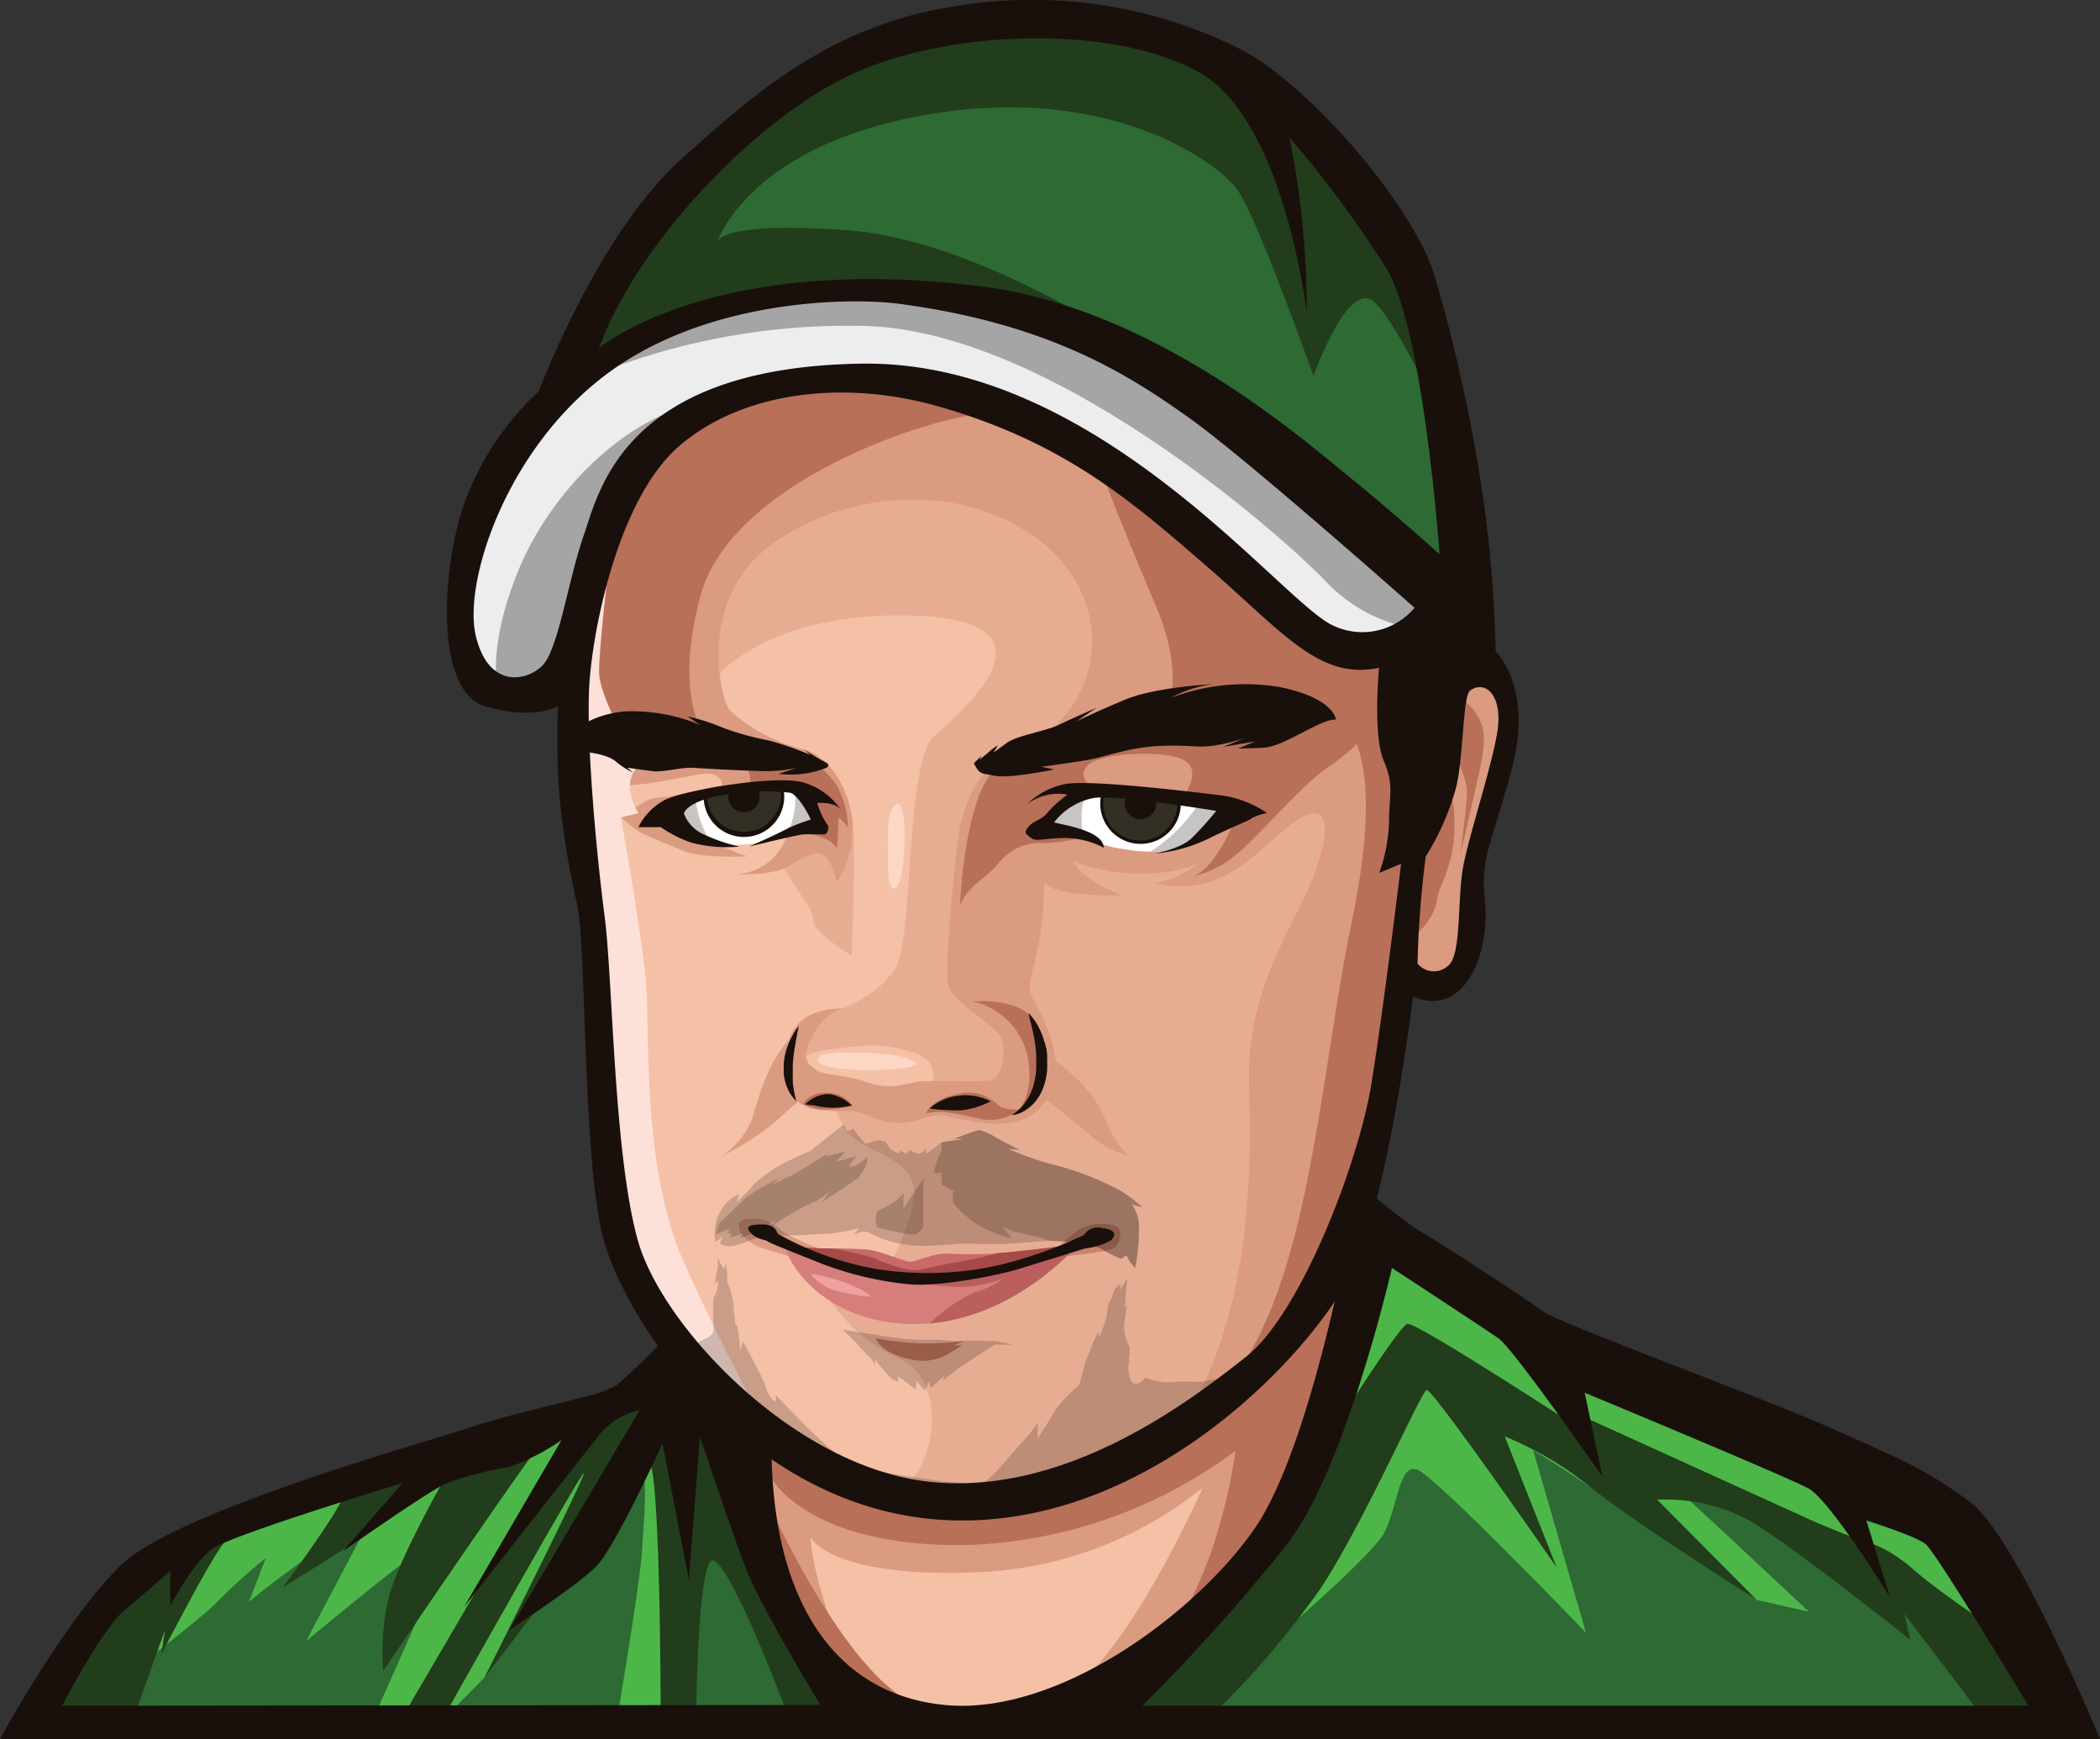 <svg xmlns="http://www.w3.org/2000/svg" viewBox="0 0 215.83 178.7"><rect x="0" y="0" width="215.83" height="178.7" fill="#333333" stroke="none"/><defs><style>.cls-1{fill:#f5c1a6;}.cls-2{fill:#2e6a34;}.cls-3{fill:#4cb748;}.cls-4{fill:#223d1b;}.cls-5,.cls-8{fill:#da9b81;}.cls-6{fill:#b97058;}.cls-12,.cls-7{fill:#19100c;}.cls-8{opacity:0.5;}.cls-9{fill:#ededee;}.cls-10{fill:#c96a69;}.cls-11{fill:#d67e7c;}.cls-12{opacity:0.2;}.cls-13{fill:#fde1d8;}.cls-14{fill:#ba5f5e;}.cls-15{fill:#f1a0a0;}.cls-16{fill:#a54a49;}.cls-17{fill:#fdd7c6;}.cls-18{fill:#a5a5a5;}.cls-19{fill:#fff;}.cls-20{fill:#342f25;}.cls-21{fill:#c7c4c4;}</style></defs><g id="Layer_2" data-name="Layer 2"><g id="Layer_1-2" data-name="Layer 1"><path class="cls-1" d="M139.94,132s-5.59,20.87-12.27,29.74a88.87,88.87,0,0,1-15,15.19H89.15l-.16-.16c-1-1-6.94-7-9.7-13.33-3-6.92-2.51-17.15-2.51-17.15a34.68,34.68,0,0,0,21.88,7.86c12.93-.19,30.71-12,33.87-16.59s5.7-8.66,5.7-8.66Z"/><path class="cls-2" d="M212.92,176.9H3.46s6.75-12.94,12-16.31,30.9-11.3,30.9-11.3,12.45-4.2,14.11-4.38,9.88-4.19,9.88-4.19,4,3.92,4.09,4.19,5.12,15,6.25,18.78,8.78,11.57,8.6,12.39,22.7,0,22.7,0,18.77-16,21.69-22.69,9.12-25.86,9.12-25.86l19.41,11.15s33.45,13.89,37.64,16.71S212.92,176.9,212.92,176.9Z"/><path class="cls-3" d="M125.11,173.5s15.92-13.25,17.26-16.16,1.45-6.93,3.28-6.32S163,167.79,163,167.79L157.56,149s4.19,2.58,6,3.92,17,11.5,17,11.5l5.35,1.21s-15.8-14.86-16.65-15.33,11.91.35,13.24,1.95S161.22,139.34,160.74,139s-18.37-8.73-18.37-8.73Z"/><path class="cls-3" d="M63.38,176.9s2.43-14.31,2.61-17.59.73-8.3-.36-7.89-15.86,21-15.86,21l-4.42,4.46s6.42-13.94,5.78-13.3-10.57,14.21-10.57,14.21H37.83s7.84-17.4,7.89-18.13-1.39-.77-2.88,0-11.39,9-11.39,9L38,156.25s-1.26.66-3.93,2.15a93.58,93.58,0,0,0-8.48,6.21l1.73-4.51a65.36,65.36,0,0,0-5,4.51c-1.28,1.45-10,8.1-10,8.1l7.75-14.58s38.86-12.44,39.66-12.83,8.92-5.56,8.92-5.56l7.31,7s-4.21,10.16-4.75,10.69-2.58.52-3,3.17.65,17.22.65,17.22Z"/><path class="cls-4" d="M81.21,176.9c-.18-.54-7-18.77-8.29-16.31s-1.37,15.95-1.37,15.95l-3.65-.18s0-28.46-1.45-26.12-16.68,22.2-16.68,22.2S60.43,151.2,60,151.38,45.35,176.9,45.35,176.9l-4.79.91S57.88,148.37,57.7,148s-.82-.91-1.83,0-16.49,23.7-16.49,23.7a24.82,24.82,0,0,1,.54-7.39c.91-3.91,6-12.76,6-12.76s-3.73,3.05-6.63,5.05-10.22,6.53-10.22,6.53,6.89-9.3,6.19-9.66-10.77,3.42-12.17,5S16.59,170,16.59,170l.36-2.47-3.37,9.39H2.28s11-14.76,14.35-17,46.23-15.29,46.75-16a57,57,0,0,1,5.25-4.18l8.21,8.82s-.49,7.13,1.91,12.76,10.4,15.58,10.4,15.58Z"/><path class="cls-4" d="M123.9,176.9a90.82,90.82,0,0,0,11.79-13.61c4.49-6.8,10.33-20.22,10.93-20.44S160,161.1,160,161.1l-5.35-13.49a35.13,35.13,0,0,1,8.88,5.28c4.86,3.84,17,11.5,17,11.5l-10.21-10.27a18.21,18.21,0,0,1,9.48,2.13c4.38,2.54,16.53,12.27,16.53,12.27l-.61-2.68,8.39,11.06h7.17s-8.87-18.45-13.37-20.65-27.59-10.85-33.06-14.54S141.28,127,141.28,127s-6.91,24.69-9.48,28.69S112,176.08,112,176.08Z"/><path class="cls-3" d="M133.74,151.9c.7-.7,9.91-15.68,10.91-15.86s19,11.6,19,11.6l-2-2.55,24.56,11.16c1.73.78,5.29,2.15,5.29,2.15s2.19.27,5.19,2.92,10.36,7.45,10.36,7.45l-10.88-15.34S163.66,139.82,163,139.25s-13.75-9-14.47-8.95-7.2-3.35-7.2-3.35-2.28,11.58-3.65,13.77S133.74,151.9,133.74,151.9Z"/><path class="cls-5" d="M139.94,132s-5.59,20.87-12.27,29.74A85.75,85.75,0,0,1,117.5,172.8c-2.8,2.59-4.78,4.1-4.78,4.1h-6a8.19,8.19,0,0,1,2.82-2.91c6.48-3.89,14.06-21.1,14.06-21.1a39.38,39.38,0,0,1-23.72,8.7c-14.74.49-16.58-3.65-16.58-3.65s0,2.43,1.79,7.78,8.74,10.72,8.74,10.72a34.89,34.89,0,0,1-4.89.3c-1-1-6.94-7-9.7-13.33-1.7-3.87-2.28-8.78-2.47-12.35-.14-2.81,0-4.8,0-4.8a34.68,34.68,0,0,0,21.88,7.86c12.93-.19,30.71-12,33.87-16.59s5.7-8.66,5.7-8.66Z"/><path class="cls-6" d="M139.94,132s-5.59,20.87-12.27,29.74A85.75,85.75,0,0,1,117.5,172.8a3.38,3.38,0,0,1,1.12-3.14c6.61-6.43,8.35-20.56,8.35-20.56a48.8,48.8,0,0,1-27.78,9.68c-16.21.19-19.9-6.88-19.9-6.88s-1-.29-2.47-.84c-.14-2.81,0-4.8,0-4.8a34.68,34.68,0,0,0,21.88,7.86c12.93-.19,30.71-12,33.87-16.59s5.7-8.66,5.7-8.66Z"/><path class="cls-6" d="M79.57,155.76s8,17.38,15,19.53C94.6,175.29,81.3,174.81,79.57,155.76Z"/><path class="cls-7" d="M202.53,154.4c-4.74-3.55-7.66-4.66-14.4-7.67s-28-10.78-29.6-12-11.3-7.53-12.88-8.38a51.42,51.42,0,0,1-5.69-4.58l-71.6,15.76a67.7,67.7,0,0,1-5,4.83,14.3,14.3,0,0,1-3.65,1.27c-1.91.55-8.11,1.92-11.51,3.1s-30,8.48-35.79,14.13S0,178.7,0,178.7H215.83S207.27,157.94,202.53,154.4ZM6.38,175.29s4.1-7.87,6.38-9.78,4.74-4.1,4.74-4.1v3.64s2.28-4.46,4.38-5.92,19.5-6.73,19.5-6.73l-6.11,7s8.66-6.1,10.66-7a37.89,37.89,0,0,1,6.48-1.66A23.49,23.49,0,0,0,57.7,148l-10,17.13s11.76-14.94,13.67-17.4a7.47,7.47,0,0,1,4.38-2.83l-13.4,22.6S59.25,163,61.25,161s6.84-12.67,6.84-12.67l2.7,14s1.12-14.13,1.12-14.58,3.29,9.84,4.93,13.85,7.47,13.61,7.47,13.61ZM97,175.2C85.25,174,79.16,163.67,79.29,148s59.65-22.74,59.65-22.74S134.84,148.46,129,157,108.83,176.42,97,175.2Zm35.37-16.65c6-7.78,10.69-28.25,10.69-28.25s9.36,6.13,10.94,7.23,10.69,14.22,10.69,14.22l-1.82-8.63s20.78,8.63,23,9.84,8.38,11.18,8.38,11.18l-2.43-7.89s5,1.57,6.08,2.42,10.57,16.62,10.57,16.62H117.42A200.73,200.73,0,0,0,132.41,158.55Z"/><path class="cls-1" d="M145.41,87.7s-3.16,29.53-6.93,38.77c-2.07,5.08-8.19,13.52-17,19.79-7.15,5.13-16.06,8.8-26,8a30.28,30.28,0,0,1-4.39-.67h0c-19-4.37-27.32-26.15-27.88-28.86-.61-2.92-3-28.32-2.76-29.9s-1.33-10.72-1.55-15q0-.5,0-.9V66.8s2.62-16.17,13-23.94A19.8,19.8,0,0,1,81.31,39c18.28-2.43,33.35,9.6,33.35,9.6s13.24,13.25,20.18,16.65S144,66.68,144,66.68,146.39,79.57,145.41,87.7Z"/><path class="cls-5" d="M84.49,128.44a35.43,35.43,0,0,1-3.92-1.79c-.75-.53-1.31-1.36-2.91-1.4s-1.8.3-1.7,1,1.21,1.62,2.32,2l4.12,1.24C82.76,129.53,84.49,128.44,84.49,128.44Z"/><path class="cls-6" d="M108.74,128.33a8.41,8.41,0,0,1,2.58-2.19,5,5,0,0,1,3.15-.22c1.07.24.74,2-.11,2.41s-7,1-7,1Z"/><path class="cls-8" d="M82.36,109.24c.08.28.13.47.14.52S82.3,109.59,82.36,109.24Z"/><path class="cls-8" d="M145.41,87.7s-3.16,29.53-6.93,38.77c-2.07,5.08-8.19,13.52-17,19.79-7.15,5.13-16.06,8.8-26,8a30.28,30.28,0,0,1-4.39-.67c4.85-.49,6.92-11.61,1.3-14s-8.53-8.18-8.53-8.18l7.35-.93s3.62-6.56,2.49-9.24-6-3.16-7.11-5.63-1.57-2.48-1.57-2.48l4.93,0a30.16,30.16,0,0,0,4.89-.75C96,112,97,109,93.58,108.06s-4.68-.67-8.44-.19c-2.14.28-2.69.92-2.78,1.37a6,6,0,0,1-.07-3.31c.58-1.48,4.27-2.28,4.27-2.28s3.86-1.37,5.56-4.34,1-21.09,3.86-23.64,13.94-11.91-2.22-12.4-21.15,7.45-21.15,7.45L70.79,57s0-2.79,1.09-14.1A19.8,19.8,0,0,1,81.31,39c18.28-2.43,33.35,9.6,33.35,9.6s13.24,13.25,20.18,16.65S144,66.68,144,66.68,146.39,79.57,145.41,87.7Z"/><path class="cls-8" d="M87.52,98.21s.5-10.79.12-13.9-4.21-3.17-4.21-3.17l-.85,5.53-2,2.55s.53,1,1.56,2.49,1.28,1.76,1.46,3S87.52,98.21,87.52,98.21Z"/><path class="cls-5" d="M149.18,69.6s3.63-.41,4.82,1,1.12,7.32,0,10.05-2.64,6.69-2.58,9.48-.42,15.8-7.1,9.69l1-13.76Z"/><path class="cls-9" d="M149.59,61a14.09,14.09,0,0,1-2.4,3.18c-1.93,1.92-5,3.76-9,2.46C131,64.25,113.74,42.41,96.43,40.34c-8.5-1-15.51-1-21,.58-5.63,1.59-9.57,4.76-11.74,10A141.23,141.23,0,0,0,57.42,69.6a13.34,13.34,0,0,1-6.35.91,5.64,5.64,0,0,1-2.4-1c-3.28-2.38,0-16.6,0-16.6A50,50,0,0,1,60.25,38.86,34.43,34.43,0,0,1,77.11,31c18.72-2.82,32.81.66,43.63,7.67S149.59,61,149.59,61Z"/><path class="cls-2" d="M150.88,62.06S134,44.93,114.78,35.68a59.57,59.57,0,0,0-15.55-5.24c-24.55-4.15-40.31,8.2-40.31,8.2,1.38-7,8.76-19.92,22.2-28.72S114.05-.16,124,5.43s20.66,19.8,21.64,23.82c.4,1.59,1.3,7.13,2.25,13.21C149.35,51.64,150.88,62.06,150.88,62.06Z"/><path class="cls-5" d="M145.41,87.7s-3.16,29.53-6.93,38.77c-1.84,4.52-6.87,11.68-14.12,17.62h0c-.91.75-1.86,1.48-2.84,2.17,8.66-13.73,6.63-32.11,6.87-37,.37-7.34,3.41-12.35,5.47-16.61s3.41-9.23,1.1-9.06-5.29,4.51-9.06,6.39a10.31,10.31,0,0,1-7.18.79,9.89,9.89,0,0,0,4.39-2,15.53,15.53,0,0,1-6,1,18.56,18.56,0,0,1-6.8-1.28c.67,1.82,4.92,3.52,4.92,3.52-7.35.13-7.9-1.33-7.9-1.33a38.68,38.68,0,0,1-.49,5.84c-.48,2.75-1.09,4.12-1,5.28s4.44,6.38,1.84,11-9.56,1.88-10.83,1.8-2.89.84-4.62.81-3.25-1-4.13-1.16-3.89.13-5.35-.57-2.58-2.62-1.74-6.47,5.54-3.56,5.54-3.56a5.27,5.27,0,0,0-3,2.74c-1.33,2.37-.55,2.94.31,3.55s2.76.43,5.16,1.25,3.59.27,5.2,0,6.56.12,7.68-.22,1.7-3.34.85-4.55-4.86-3.59-5.28-5.17S98,89,98.66,85a13.07,13.07,0,0,1,3.62-6.84c11.69-3.81,12.93-16.25,4.54-22.63s-20.6-4.93-27.89.72S74.07,71.9,75,73a17.72,17.72,0,0,0,7.58,4c3.56,1,5.39,5.93,5,9A9.15,9.15,0,0,1,86,90.62s-.61-2.76-1.74-2.92S81.36,89,80,89.46a14.64,14.64,0,0,1-4.29.37,5.75,5.75,0,0,0,5.14-3.89s-9.36-.55-8.15.27A24.8,24.8,0,0,0,76.81,88s-4.71.22-6.44-.51-4.11-1.67-4.62-2a17.9,17.9,0,0,1-2-1.55s1.19-.72,2.34-1.45,2.54-.52,3.07-.7,5.06-1.11,5.06-1.11,0-1.35-1.87-1.16-5.74,1.29-8.72,1.17A16.93,16.93,0,0,1,59,79.85q0-.5,0-.9V66.8S63,41.4,81.31,39s33.35,9.6,33.35,9.6,13.24,13.25,20.18,16.65S144,66.68,144,66.68s.2,1.06.46,2.78C145.1,73.7,146.11,81.91,145.41,87.7Z"/><path class="cls-6" d="M104.21,114.58s2-1.39,1.52-5.29a7.36,7.36,0,0,0-5.8-6.37s4.31-.46,6.2,1.68S107.86,113,104.21,114.58Z"/><path class="cls-6" d="M98.44,112.42a4.29,4.29,0,0,1,4,1c.67.77,2.37.57,2.37.57a4.76,4.76,0,0,1-4,1,33.07,33.07,0,0,0-3.88-.73,7.22,7.22,0,0,0-1.76.16S95.58,113,98.44,112.42Z"/><path class="cls-6" d="M87.66,113.66A3.18,3.18,0,0,0,85,112.3a2.67,2.67,0,0,0-2.47,1.11A4.39,4.39,0,0,0,85,114,11.74,11.74,0,0,0,87.66,113.66Z"/><path class="cls-6" d="M98.66,93s.49-11.12,3.6-13.92,17.38-5.28,17.38-5.28,2.52-3.71-.92-11.73-5.52-13.61-5.52-13.61,12.63,11.73,18.12,14.63A46.29,46.29,0,0,0,140,66.89c.37.09,2.54.29,2.54.29V73a25.57,25.57,0,0,1-5.76,5.64c-3,1.9-7.62,7.61-10,9.4a10.37,10.37,0,0,1-4.41,2.06s.93,0,2.31-1.78a17.64,17.64,0,0,0,2.19-4s-.13-1.34-.94-1.5-4.33-1-4.33-1,2-2.54.16-3.66-8.42-.84-9.88.42.56,2.51.56,2.51-2.55,1.37-2.67,1.46-1.7,2-2.11,2.35S111.42,86,111.42,86a17.85,17.85,0,0,1-4.13.65,5.37,5.37,0,0,0-4.62,2C101.46,90.25,99.71,90.74,98.66,93Z"/><path class="cls-6" d="M73.71,77.37S68.65,73.6,72,61.21,98.12,42,102.26,42.49,83.84,33.74,72,41.28,59.8,63,59.8,63V75.06s4.09.4,4.82.49S73.71,77.37,73.71,77.37Z"/><path class="cls-6" d="M86,87.26s.22-2.52.16-3.06,1,.83,1,.83A9.63,9.63,0,0,0,86,80.71a9.76,9.76,0,0,0-2.67-2.58H76.12s1.44,1.31.85,2.68c0,0,4.27-.38,5.06.11s1.4,2.81,1.46,2.91.36.67.26.85a11,11,0,0,1-2,.77S85.64,85.84,86,87.26Z"/><path class="cls-5" d="M82.09,113.13s-1,.86-2.71,2.4a28.9,28.9,0,0,1-5.11,3.24,9,9,0,0,0,3-3.69c.61-2,2-7.54,5.07-9.15Z"/><path class="cls-5" d="M107.65,108.51A17.39,17.39,0,0,1,112,112.3c1.82,2.32,1.88,4.49,4,6.47a9.47,9.47,0,0,1-4.18-2.31c-2.46-2.06-4.92-3.91-4.92-3.91Z"/><path class="cls-10" d="M109.59,128c-1,.41-10.49,3.8-16.11,3.36S80.94,128.1,80.72,128a31.51,31.51,0,0,0,4.66.29c1.77,0,3.48.08,4,.15,1.14.17,3.69,1.22,4.14,1.22s2.18-.69,3.16-.8,1.29.11,4.31,0c.44,0,1,0,1.49-.08C105.49,128.56,109.45,128,109.59,128Z"/><path class="cls-11" d="M110.69,128c-.09.1-6.2,7.24-15.15,8l-.93.05c-9.52.28-13.61-6-13.9-8,0,0,4,2.9,11.84,3.15.61,0,1.24,0,1.9,0A49.63,49.63,0,0,0,110.69,128Z"/><path class="cls-12" d="M117.05,125.78a20.19,20.19,0,0,1-.38,4.52,4.06,4.06,0,0,1-.88-1.28l-.61.33a12.21,12.21,0,0,1-1.61-.79,5.1,5.1,0,0,0-2.07-.75c-.73-.1-2.34-.25-3-.28H108c-1,0-2.88.19-4.16.27-1.58.09-3.86,0-4.59,0s-1.31.09-3.31.2a13.38,13.38,0,0,1-4.5-.45,12.84,12.84,0,0,1-2.22-.91c-.51-.27-1.52.27-1.52.27l.61-.72a18.48,18.48,0,0,1-3.25.6c-1,0-2.54.15-3,.15s-3.37,0-3.55,0-2,.82-2.92,1.06a2.19,2.19,0,0,1-1.61-.2l.29-.73-.75.57a4.77,4.77,0,0,1,.31-2.72A4,4,0,0,1,76,122.7l-.29.85s1.11-1.06,1.74-1.82a14.59,14.59,0,0,1,2.88-2.07c.59-.36,3-1.42,3-1.42s3.25-2.6,3.34-2.63.18.24.3.49.75-.1.75-.1l.44.66a5.59,5.59,0,0,1,.7.82c.09.21,1.27-.49,1.79-.22s.13-.26,0-.41l.88,1.26s.52.27.7.39.27-.3.27-.3l.61.39.43-.42s.7.51,1,.39a2.2,2.2,0,0,0,.64-.52l0,.49a8.79,8.79,0,0,0,1.39-1s.09-.07.19-.1c.55-.18,2.17-.31,2.24-.36a5,5,0,0,0-1,0,25.14,25.14,0,0,1,2.62-.94,5.57,5.57,0,0,1,1.65.73c1,.57,2.56,1.33,2.56,1.33l-1.21-.12a30.73,30.73,0,0,0,5.2,1.77,30.69,30.69,0,0,1,6.08,2.39,13,13,0,0,1,2.51,1.87l-1.1-.33A3.89,3.89,0,0,1,117.05,125.78Z"/><path class="cls-12" d="M94.88,123s0,2.64,0,3-.7.85-.94.88a22.83,22.83,0,0,1-3.8-.76,2.56,2.56,0,0,1,0-1.64c.16-.15,1-.45,1.64-.88a5,5,0,0,0,1.1-1s-.09,1.7.06,1.46,2-3,2-3Z"/><path class="cls-12" d="M117.05,125.78a20.19,20.19,0,0,1-.38,4.52,4.06,4.06,0,0,1-.88-1.28l-.61.33a12.21,12.21,0,0,1-1.61-.79,5.1,5.1,0,0,0-2.07-.75c-.73-.1-2.34-.25-3-.28H108a25.86,25.86,0,0,0-2.55-.71,7.66,7.66,0,0,1-2.43-.77s.89,1.1,1,1.22a12.63,12.63,0,0,1-3.69-1.5,14,14,0,0,1-2.15-1.88c-.48-.5-.16-1.48-.16-1.48l-1.25-.69v-1.22s-.89.21-.77-.16.2-.69.28-1a8.06,8.06,0,0,1,.49-1s0-.43,0-.93c.55-.18,2.17-.31,2.24-.36a5,5,0,0,0-1,0,25.14,25.14,0,0,1,2.62-.94,5.57,5.57,0,0,1,1.65.73c1,.57,2.56,1.33,2.56,1.33l-1.21-.12a30.73,30.73,0,0,0,5.2,1.77,30.69,30.69,0,0,1,6.08,2.39,13,13,0,0,1,2.51,1.87l-1.1-.33A3.89,3.89,0,0,1,117.05,125.78Z"/><path class="cls-12" d="M89.08,118.93c.1-.19.18.58-.36,1.37s-.17.49-1.06,1.12-3.2,2.13-3.2,2.13l1-1.3a7.11,7.11,0,0,1-2.33,1.51A25.19,25.19,0,0,0,79.31,126l.32-.6s-1,.61-1.64,1a10.31,10.31,0,0,1-1.91.82,3.59,3.59,0,0,1,.27-.43,11.85,11.85,0,0,0-1.39.43s.31-.36.25-.43-.43,0-.43,0,.22-.46.12-.46-1.38.57-1.29.46,0-.87.58-1.37,2-1.87,2-1.87l-.39.59s0-.45,1.28-1.36A35.74,35.74,0,0,1,80.17,121l-.81.72,1.88-.87a48.67,48.67,0,0,0,4.38-2.7s-.93.63-.69.65a17.68,17.68,0,0,0,2-.5l-1,1.09,2.09-.59s-.92,1.14-.67,1.14A3.47,3.47,0,0,0,89.08,118.93Z"/><path class="cls-6" d="M90,137.53a34.06,34.06,0,0,0,4.48.52,30.85,30.85,0,0,0,4.7-.26l-1.18.47h.88l-1.24.76a5.13,5.13,0,0,1-3.34.79C92.45,139.59,90.42,138.71,90,137.53Z"/><path class="cls-13" d="M63,54.35s-1.55,12.72-1.42,14.91,2.6,6.72,2.78,7a19.42,19.42,0,0,0,2.1,1.82s-3.23,1.44-.84,5.49L63.8,84s2.37,13,2.65,17.78-.37,18.54,3.82,27.91,8.48,17,8.48,17-13.49-8.47-15.49-22-3.81-38.34-4.07-42.08-.27-4.93-.27-7.63a64.2,64.2,0,0,1,.51-10.91C60.1,60.33,63,54.35,63,54.35Z"/><path class="cls-6" d="M145.41,87.7s-3.16,29.53-6.93,38.77c-1.84,4.52-6.87,11.68-14.12,17.62,10.12-8.79,11-32.21,14.61-49.58s-.85-19.93-.85-20.3c0,0,3.58-2.88,6.35-4.75C145.1,73.7,146.11,81.91,145.41,87.7Z"/><path class="cls-12" d="M86.63,136.64s4.55.73,5.82.89a24.63,24.63,0,0,0,3.53.16c1.47,0,2.11.2,3.21.1s2.63.08,2.91,0a12.82,12.82,0,0,1,2,.4h-1.83s-2.12,1.32-2.55,1.62-1.52,1-1.82,1.27-1,.82-1,.82l.12-.57a5.25,5.25,0,0,1-.7.72c-.36.31-.62.58-.62.58l-.3-.67s-.21,1.07-.46.82a8.29,8.29,0,0,1-.72-.88l-.12.92s-.18-.13-.57-.46-1.25-.94-1.25-.94l.06.6a3,3,0,0,1-.79-.42c-.33-.27-1.64-1.89-1.64-1.89s.06.86,0,.7a2.25,2.25,0,0,0-.69-1.12A10.74,10.74,0,0,1,88,138C87.8,137.8,86.63,136.64,86.63,136.64Z"/><path class="cls-12" d="M123.23,142c-.43.06-1.64-.12-2.31,0a6,6,0,0,1-1.58,0,9,9,0,0,1-1.64-.42s-.67,1-1.34.46l-.08-.06a2.5,2.5,0,0,1-.24-.64l-.08-.73.15-1.61,0-.58a4.22,4.22,0,0,1-.56-2.42c.1-.64.28-1.95.28-1.95l-.3.34a2.21,2.21,0,0,0,.15-.79c0-.55.18-2.23.18-2.23s-.58.89-.67,1.1,0-.49,0-.49a1.4,1.4,0,0,0-.77.83,5.1,5.1,0,0,1-.54,1.27s-.15,1.13-.21,1.52a14.49,14.49,0,0,1-.76,1.89s.06-.79,0-.67a14.09,14.09,0,0,0-.67,1.4l-.7,1.79-.6,2.25a2,2,0,0,1-.3.33,12.28,12.28,0,0,0-2.17,2.31c-.36.67-1.82,2.92-1.82,2.92v-1.6a22.27,22.27,0,0,1-2.12,2.57c-1.34,1.4-2.38,3.07-3.59,3.57s-11.61-1.14-13.31-1.87-5.44-4.56-6.3-5.47-1.6-1.64-1.6-1.64V144s-.54-.06-1-1.4-2.37-4.74-2.37-4.74l-.24.79-.08-.14a11.45,11.45,0,0,0-.26-2.17c-.21-.48-.21-.12-.27-.85a11.61,11.61,0,0,0-.21-1.4l.3.37a3.06,3.06,0,0,1-.3-.88,9,9,0,0,0-.22-.94c-.15-.61-.36-.85-.35-1.13a2.43,2.43,0,0,0,0-.85,6.55,6.55,0,0,1-.13-.76l-.24.52-.61-1.16a5.34,5.34,0,0,1,0,1.22,2.72,2.72,0,0,0-.17.61c0,.33-.15.85-.15.85l.36-.31v.52s.1-.06-.18.64-.29.51-.32.94.09,3.06,0,3.19h0a1.74,1.74,0,0,1-.64.58l-2.29,1.15s6.91,12.22,20.77,14.95,31.13-6.56,36.52-12.47C127.67,141.16,123.66,142,123.23,142Z"/><path class="cls-6" d="M150.11,71.78a5,5,0,0,1,2.06,2.43c.85,1.86-.12,4.94-.77,7.9s-1.25,5.35-1.29,5.59.77-5.71.65-6.72-.83-2.31-1.17-4.1A16.21,16.21,0,0,1,150.11,71.78Z"/><path class="cls-6" d="M149.12,81.38a15.67,15.67,0,0,1,0,6.77c-.88,3.12-1.24,2.95-1.48,4.57s-2.43,4-2.47,3.16.1-7.77.49-8.79S148.53,81.18,149.12,81.38Z"/><path class="cls-14" d="M110.69,128c-.09.1-6.2,7.24-15.15,8a17.31,17.31,0,0,1,4.6-3.19,8.63,8.63,0,0,0,2.89-1.38,12.16,12.16,0,0,1-4.69.81,35.86,35.86,0,0,1-6.16-.81l.37-.25c.61,0,1.24,0,1.9,0A49.63,49.63,0,0,0,110.69,128Z"/><path class="cls-15" d="M89.54,133.27a23.2,23.2,0,0,1-3.58-.62A5.75,5.75,0,0,1,83.35,131C83.25,130.68,88.37,131.94,89.54,133.27Z"/><path class="cls-16" d="M109.59,128c-1,.41-10.49,3.8-16.11,3.36S80.94,128.1,80.72,128a31.51,31.51,0,0,0,4.66.29,33,33,0,0,1,4.45,1,14.67,14.67,0,0,0,3.89,1.23c1,.08,2.23-.45,4.66-.81a39.65,39.65,0,0,0,4.1-.92C105.49,128.56,109.45,128,109.59,128Z"/><path class="cls-17" d="M86,109.77c-1.2-.15-2.53-.63-1.7-1.26s7.66-.33,8.87.22,1.52.72-.21,1A27.91,27.91,0,0,1,86,109.77Z"/><path class="cls-17" d="M91.27,88.67c0-1.83-.25-5.34.79-6s1.09,3.92.67,6.65S91.19,92.14,91.27,88.67Z"/><path class="cls-4" d="M147.91,42.46c-1.88-3.93-5-10-6.75-11.49-2.68-2.21-6.16,7.67-6.16,7.67s-5.75-16.2-7.82-19.12S114,8.61,95.46,11.75c-17.29,2.92-21.25,11.81-21.71,13,.27-.45,2-1.91,13.35-1.09,13.34,1,29,11.67,29,11.67l-1.34.36a59.57,59.57,0,0,0-15.55-5.24c-24.55-4.15-40.31,8.2-40.31,8.2,1.38-7,8.76-19.92,22.2-28.72S114.05-.16,124,5.43s20.66,19.8,21.64,23.82C146.06,30.84,147,36.38,147.91,42.46Z"/><path class="cls-18" d="M75.48,40.92c-5.63,1.59-9.57,4.76-11.74,10A141.23,141.23,0,0,0,57.42,69.6a13.34,13.34,0,0,1-6.35.91c-.28-2.2-.14-5.91,2-11.37C56.44,50.39,65.48,41,75.48,40.92Z"/><path class="cls-18" d="M149.59,61a14.09,14.09,0,0,1-2.4,3.18,12.93,12.93,0,0,1-1.53.47,16.16,16.16,0,0,1-9.49-5C131.68,55,108.06,34,88.9,33.5a69.67,69.67,0,0,0-28.65,5.36A34.43,34.43,0,0,1,77.11,31c18.72-2.82,32.81.66,43.63,7.67S149.59,61,149.59,61Z"/><path class="cls-19" d="M126.83,83.31l-.4.32c-.71.57-2.19,1.76-2.86,2.23a8.86,8.86,0,0,1-5.33,1.66,13.23,13.23,0,0,1-1.61-.1c-3.93-.49-4.66-1.2-4.66-1.2l-.65-.18a31.16,31.16,0,0,1-3.63-1.18c-.32-.22,1.82-2.42,3.58-3.37a3.3,3.3,0,0,1,1.2-.43l.39,0h.36c.58,0,1.4.08,2.34.17s1.78.18,2.75.3c.77.1,1.55.2,2.33.32l.34,0,.62.1a28.85,28.85,0,0,1,4.71,1A1.72,1.72,0,0,1,126.83,83.31Z"/><path class="cls-19" d="M84.16,84.27a2.91,2.91,0,0,1-.84.64l-2.41.79-.64.21a12.73,12.73,0,0,1-6.87.72l-.31-.07c-3.24-.79-4.71-2.52-4.26-3.13A6.33,6.33,0,0,1,71.48,82h0c.26-.1.54-.19.84-.28l.34-.09a19.21,19.21,0,0,1,2.39-.5l.78-.1,1.82-.21c.9-.09,1.7-.16,2.4-.18h.35a5.5,5.5,0,0,1,1.23.11,1.71,1.71,0,0,1,.71.29A6.51,6.51,0,0,1,84.16,84.27Z"/><path class="cls-7" d="M121.36,82.58a4.14,4.14,0,1,1-8.28,0,4,4,0,0,1,.16-1.15h.35c.59,0,1.4.07,2.34.16s1.79.19,2.76.31c.76.09,1.55.2,2.32.31l.34.06C121.36,82.38,121.36,82.48,121.36,82.58Z"/><path class="cls-20" d="M121,82.58a3.8,3.8,0,0,1-7.6,0,3.88,3.88,0,0,1,.17-1.14c.59,0,1.4.07,2.34.16s1.79.19,2.76.31c.76.09,1.55.2,2.32.31C121,82.34,121,82.46,121,82.58Z"/><path class="cls-7" d="M118.83,82.58a1.61,1.61,0,0,1-3.22,0,1.64,1.64,0,0,1,.32-1c.84.08,1.79.19,2.76.31A1.64,1.64,0,0,1,118.83,82.58Z"/><path class="cls-7" d="M80.6,81.87a4.14,4.14,0,0,1-8.28,0v-.19l.34-.09a19.21,19.21,0,0,1,2.39-.5l.78-.1,1.82-.21c.9-.09,1.7-.16,2.4-.18h.35A4.13,4.13,0,0,1,80.6,81.87Z"/><path class="cls-20" d="M80.26,81.87a3.81,3.81,0,0,1-7.61,0c0-.1,0-.19,0-.28a19.21,19.21,0,0,1,2.39-.5l.78-.1,1.82-.21c.9-.09,1.7-.16,2.4-.18A3.76,3.76,0,0,1,80.26,81.87Z"/><path class="cls-7" d="M78.07,81.87a1.61,1.61,0,1,1-3.22,0,1.56,1.56,0,0,1,.2-.78l.78-.1,1.82-.21A1.63,1.63,0,0,1,78.07,81.87Z"/><path class="cls-21" d="M111.65,81.75c-.59.5-.56,2.93-.33,4.29a31.16,31.16,0,0,1-3.63-1.18c-.32-.22,1.82-2.42,3.58-3.37C111.67,81.51,111.85,81.58,111.65,81.75Z"/><path class="cls-21" d="M126.43,83.63c-.71.57-2.19,1.76-2.86,2.23a8.86,8.86,0,0,1-5.33,1.66A16.61,16.61,0,0,0,123,82.9c-.19,0-1.37-.7-1.37-.7a.84.84,0,0,1,0-.21,28.85,28.85,0,0,1,4.71,1A2.9,2.9,0,0,1,126.43,83.63Z"/><path class="cls-21" d="M71.48,82a10.19,10.19,0,0,0,1.61,4.6c-3.24-.79-4.71-2.52-4.26-3.13A6.33,6.33,0,0,1,71.48,82Z"/><path class="cls-21" d="M84.16,84.27a2.91,2.91,0,0,1-.84.64l-2.41.79a8.41,8.41,0,0,0,.74-4.92.31.31,0,0,1,0-.08,1.71,1.71,0,0,1,.71.29A6.51,6.51,0,0,1,84.16,84.27Z"/><path class="cls-7" d="M153.71,66.94a129.4,129.4,0,0,0-1.4-16.6,169,169,0,0,0-4.8-21.78c-2.15-7.46-13.15-20-20-23.5A47.76,47.76,0,0,0,98.46.59c-12.41,1.86-20,8.11-28.54,15.85S55.37,40.22,55.37,40.22a29.33,29.33,0,0,0-7.64,11.47c-2.43,7-3,19.4,2.14,20.89s7.46,0,7.46,0-.09,2.8,0,6.81a81,81,0,0,0,2,13.61c.93,4.39.56,25.09,2.52,33.67s15,28.81,35.81,29.56,37.49-17.63,41.31-25.55,6.25-28.26,6.25-28.26c5.45,2.29,7.88-4.71,7.41-9.56s.38-5.13,2.71-13.71S153.71,66.94,153.71,66.94ZM87.78,7.53c10.07-4.57,27-5,35.62,0s10.91,24.62,10.91,24.62a92.14,92.14,0,0,0-1.77-18,112.13,112.13,0,0,1,10,13.53c3.82,6.43,5.41,29.28,5.41,29.28s-4.1-3.73-9.33-8S118.32,31.65,101,29.45c-27.88-3.55-39.45,6.34-39.45,6.34C65.49,25,77.71,12.1,87.78,7.53Zm53.16,103.89c-1.31,8-7.19,23.5-12.87,28s-18.38,14.27-32.36,12.87S68.1,136.41,65.58,127.55,63,100.7,62.13,94.07s-1.86-17.81-1.58-23.4,2.89-19.31,9.23-24.81,16.79-7,27-4c12.72,3.7,19.59,9.7,27.33,16.41s11.47,11.66,17.62,10.36c0,0-.65,6.9.47,9.51s.56,3.63.56,6.25a17.27,17.27,0,0,1-1,5.31l2.24-.93S142.24,103.4,140.94,111.42Zm-3.83-47.09C131.89,62.18,113,37,88.53,37.37S61.57,50.52,60,55s-2.61,11.66-4.2,13.34-5.59,2.51-6.9-3S52,46.14,62.41,38.4s25.09-7.83,30-7.18c15.87,2.1,24.06,7.65,29.84,11.75s23.13,19.49,23.13,19.49A7,7,0,0,1,137.11,64.33ZM153.9,75.14c-.56,3.64-3,10.91-3.55,14.09s-.18,8.3-1.3,9.79a2.17,2.17,0,0,1-3.36,0,103.58,103.58,0,0,1,.84-11,26.62,26.62,0,0,0,3.17-7.27c.75-3.45.64-9.26,1.4-9.79C152.69,69.83,154.46,71.51,153.9,75.14Z"/><path class="cls-7" d="M100.41,79a1.09,1.09,0,0,0,.73.52l1.14.21c1.59.28,6.06-.65,6.06-.65l-1.3-.28s3.45-.47,5-.75,4.2-1.3,7.28-1.4,3.54.19,5.22,0a16.58,16.58,0,0,0,3.45-.84l-2.24.94,3.26-.56-1.77.74s.47,0,2.61-.09,5.88-3,7.46-2.89c0,0-.18-2.24-5.87-3.36a21.61,21.61,0,0,0-11.1,1.12,12.2,12.2,0,0,1,4.29-1.4s-5.87.28-9,1.59-5,2.23-5,2.23l2.06-1.39s-2.64,1.15-3.92,1.77-4.24,1.07-5.27,1.82-1.4,1-1.4,1l.47-.74a5.31,5.31,0,0,0-1,.74c-.65.56-.93.75-.93.75l.28-.47-.84.84Z"/><path class="cls-7" d="M84.93,78.91a10.33,10.33,0,0,1-2.44.62,11.67,11.67,0,0,1-2.49,0l1.88-.62a15.5,15.5,0,0,1-2.89.34c-1.36,0-6.19-.23-7.59-.34s-3.22.49-4.32.34l-2.61-.35.58.48a7.42,7.42,0,0,1-1.76-1.13c-.89-.76-3.07-1-3.6-1s-.77-2-.77-2,1.54-1.78,5.27-2.14a18.11,18.11,0,0,1,7.73,1.37l-1.25-.85a18.47,18.47,0,0,1,3.48,1.1,29,29,0,0,0,4.9,1.37,34.08,34.08,0,0,1,4.24,1.48L82.62,77s1.25.82,1.78,1.1S85.43,78.55,84.93,78.91Z"/><path class="cls-7" d="M113.45,87.12a8.73,8.73,0,0,0-3.93-1c-2.15,0-3,.41-3.53,0s-.85-.49-.28-1.17,1.3-.61,2-1.5a12,12,0,0,1,2-1.79,5.29,5.29,0,0,0-4.17,1,7.68,7.68,0,0,1,3.85-2.07c2.47-.53,13.32.81,16.08,1.14a10.72,10.72,0,0,1,4.74,1.82,5.76,5.76,0,0,0-1.54.52c-.24.25-1.66.73-4.46,2.11a16.06,16.06,0,0,1-5.54,1.54s2.71-.49,3.84-1.62A33.12,33.12,0,0,0,125,83.33S114.82,81.66,112.43,82a6.73,6.73,0,0,0-4.06,2.47C108.1,84.66,113.33,85.09,113.45,87.12Z"/><path class="cls-7" d="M77,87s4.9-1.21,5.55-1.25,1.78,0,2.15,0,.5-.69.41-.89A7.57,7.57,0,0,1,84,82.52s1.9-.17,2.47.77a7,7,0,0,0-3.77-2.84c-2.7-.92-12.4.77-14.34,1.74A6.35,6.35,0,0,0,65.61,85l2.3,0a12.43,12.43,0,0,0,3.24,1.62A14.41,14.41,0,0,0,76,87a18,18,0,0,1-3.83-1.33,3.78,3.78,0,0,1-1.87-2.06c0-.29.72-1.33,3.94-1.9a24.48,24.48,0,0,1,6.93-.25c.85.12,2.19,2.68,2.13,2.77a21,21,0,0,0-2.25.85C80.21,85.57,77,87,77,87Z"/><path class="cls-7" d="M95.54,113.91a5.36,5.36,0,0,1,3-1.31,5.46,5.46,0,0,1,3.27.58,8.66,8.66,0,0,1-3,.92A19.56,19.56,0,0,1,95.54,113.91Z"/><path class="cls-7" d="M87.52,113.59a4.17,4.17,0,0,0-2.31-1.16,3.36,3.36,0,0,0-2.45,1.06,5,5,0,0,0,.91.1A7.66,7.66,0,0,0,87.52,113.59Z"/><path class="cls-7" d="M105.71,104.11a6,6,0,0,1,.92,1.24,8,8,0,0,1,.63,1.43c0,.12.08.25.12.37s.07.25.1.38.06.26.08.39l.06.39,0,.2v.2l0,.39a7.06,7.06,0,0,1,0,.8,6.76,6.76,0,0,1-.3,1.59,5.33,5.33,0,0,1-.3.75,4.57,4.57,0,0,1-.42.71,4.3,4.3,0,0,1-1.17,1.12,3.16,3.16,0,0,1-.71.36,2.53,2.53,0,0,1-.76.17,4.94,4.94,0,0,0,1.12-.95,5.2,5.2,0,0,0,.77-1.16,5.8,5.8,0,0,0,.45-1.29,7.92,7.92,0,0,0,.2-1.38l0-.17v-.53c0-.12,0-.24,0-.35v-.36a14,14,0,0,0-.16-1.42,14.49,14.49,0,0,0-.29-1.43c-.06-.24-.12-.48-.19-.73S105.79,104.35,105.71,104.11Z"/><path class="cls-7" d="M82.09,105.44c-.13.68-.26,1.33-.37,2a17.94,17.94,0,0,0-.24,1.9,2,2,0,0,0,0,.23v.24c0,.16,0,.31,0,.47a3.69,3.69,0,0,0,0,.47c0,.08,0,.16,0,.24s0,.16,0,.23a12.88,12.88,0,0,0,.36,1.94,4.11,4.11,0,0,1-1.08-1.79,6.18,6.18,0,0,1-.21-1c0-.09,0-.17,0-.26s0-.18,0-.27,0-.35,0-.53a6.68,6.68,0,0,1,.47-2,7.26,7.26,0,0,1,.45-.93A4.67,4.67,0,0,1,82.09,105.44Z"/><path class="cls-7" d="M80,126.83c-.25-.24-.25-1-1.58-1s-1.91.16-1.26.87,1.5.67,1.74.87,3,1.26,5.19,2.15a34.48,34.48,0,0,0,9.44,2.27c3.36.24,9.19-1,10.89-1.5s6.69-2.07,7.09-2.19a7,7,0,0,0,2.63-.81c.65-.57.53-1.13-.89-1.3a1.75,1.75,0,0,0-1.86.73,44.68,44.68,0,0,1-8.67,3.08A33.79,33.79,0,0,1,90,130.4,32.43,32.43,0,0,1,80,126.83Z"/></g></g></svg>
